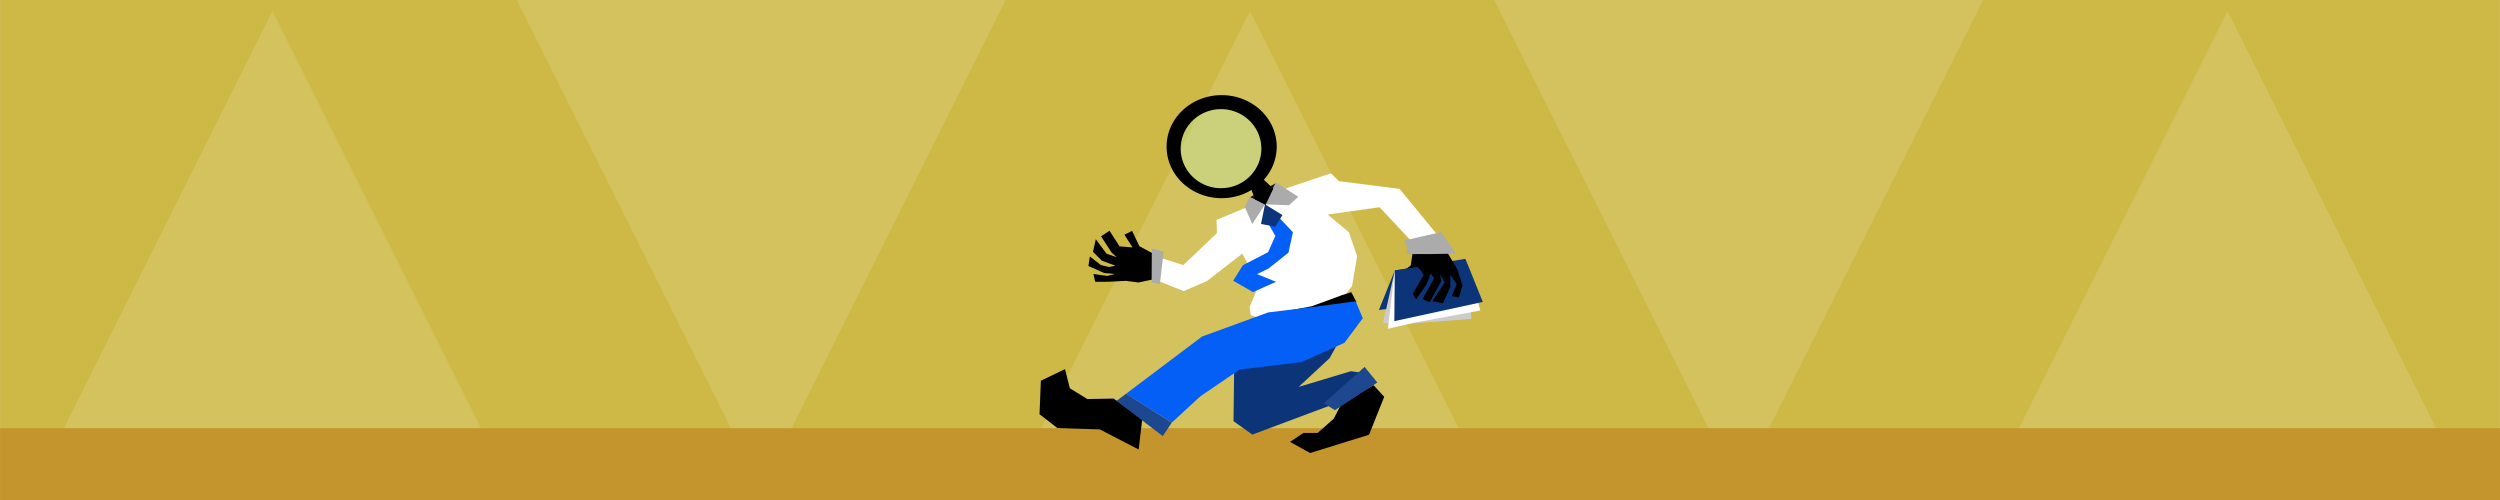 <?xml version="1.0" encoding="UTF-8"?>
<svg width="185.21" height="37.042" version="1.1" viewBox="0 0 49.003 9.801" xmlns="http://www.w3.org/2000/svg" xmlns:cc="http://creativecommons.org/ns#" xmlns:dc="http://purl.org/dc/elements/1.1/" xmlns:rdf="http://www.w3.org/1999/02/22-rdf-syntax-ns#">
 <rect x="1.7484e-7" y="1.7484e-7" width="49.003" height="9.801" fill="#ceb947" style="paint-order:stroke fill markers"/>
 <g fill="#fff" fill-opacity=".129">
  <path d="m14.921 9.581 4.79-9.581h-9.581z" style="paint-order:stroke fill markers"/>
  <path d="m5.34 0.22 4.79 9.581h-9.581z" style="paint-order:stroke fill markers"/>
  <path d="m34.082 9.581 4.79-9.581h-9.581z" style="paint-order:stroke fill markers"/>
  <path d="m24.502 0.22 4.79 9.581h-9.581z" style="paint-order:stroke fill markers"/>
  <path d="m43.663 0.22 4.79 9.581h-9.581z" style="paint-order:stroke fill markers"/>
 </g>
 <rect x="1.7484e-7" y="8.393" width="49.003" height="1.408" fill="#c4952d" style="paint-order:stroke fill markers"/>
 <g transform="matrix(.827 0 0 .827 4.269 1.332)">
  <g stroke-width="1.844">
   <path d="m27.616 6.042 0.281-1.242 0.707 0.126 1.025-0.118 0.083 1.14-1.494 0.112z" fill="#ccc"/>
   <path d="m27.734 6.183 0.163-1.383 0.598 0.146 1.076-0.423 0.353 1.226-1.586 0.292z" fill="#fff"/>
   <path d="m27.897 4.8 1.674-0.277 0.412 1.023-2.097 0.455z" fill="#0c3579"/>
  </g>
  <path d="m22.322 4.494-0.105 0.525 0.675 0.27 0.555-0.24 0.834-0.647 0.263 0.472 0.064 0.43-0.154 0.366 0.029 0.186 0.196 0.077 1.77-0.216 0.435-0.548 0.12-0.705-0.195-0.57-0.503-0.42 1.231-0.173 0.758 0.81 0.645-0.113-0.93-1.133-1.433-0.18-0.195-0.188-1.028 0.345-0.818 0.398-0.863 0.36 0.007 0.315-0.795 0.758z" fill="#fff" stroke-width="1.209"/>
  <g transform="matrix(.056 0 0 .056 20.131 -1.269)" stroke-width="21.525">
   <path d="m39.021 102.63-8.455-4.519-3.064-6.486-3.272 1.601 3.433 5.395-5.49-0.44-4.231-6.61-3.585 2.341 4.488 6.917 2.135 1.936-4.306-1.48-4.544-6.147-1.203 5.345 3.742 3.742 5.776 2.148-2.673 0.535-3.439-0.802-4.726-3.657-0.606 4.045 6.659 2.959 4.492 0.404-3.141 0.826-5.888-0.802 0.741 3.284 5.741-0.01 7.142-0.381 5.453 0.682 6.949-1.47z"/>
   <path d="m146.33 100.23 14.082-0.272 4.754 7.911 2.173 6.898-1.512 5.008-3.024-0.567 2.079-5.103-2.74-3.874 0.095 5.103-3.213 6.898-4.441-0.85 5.197-7.938-1.984-3.591 0.567 3.024-4.914 8.977-3.024-1.323 4.914-8.882-1.417-1.984-1.795 4.63-4.441 6.331-1.417-2.362 4.63-7.938-1.323-1.984-5.575 2.929 0.85 3.213-3.496 0.472-1.89-4.158 5.953-4.536z"/>
   <path d="m31.776 171.3-1.512 12.851-16.442-8.505-17.954-0.567-7.559-5.859 0.567-14.174 10.205-4.914 2.079 8.127 7.37 4.536 11.15-0.189z"/>
   <path d="m116.25 164.49 13.418-7.559 4.536 4.914-6.426 16.064-24.946 7.748-8.504-4.725 5.67-3.78h6.048l6.804-6.048z"/>
  </g>
  <path d="m24.239 6.71 2.409-0.366-0.297 0.536-0.732 0.679 1.236-0.371 0.345 0.048-0.791 0.748-1.889 0.706-0.446-0.318 0.016-1.3z" fill="#0c3579" stroke-width="1.209"/>
  <path d="m26.988 5.548-0.122-0.233-0.218 0.069-0.722 0.265-0.615 0.117 0.621 0.048z" stroke-width="1.209"/>
  <g transform="matrix(.056 0 0 .056 20.131 -1.269)" stroke-width="32.836">
   <path d="m24.973 160.53 32.128-24.19 27.97-10.205 20.033-2.457 17.009-2.268 3.024 7.182-7.748 10.394-18.143 8.127-26.269 3.213-16.631 11.339-12.095 11.15z" fill="#035ff6"/>
   <path d="m24.973 160.53 19.277 12.284-3.78 5.67-19.573-14.927z" fill="#1d488f"/>
   <path d="m125.89 149.19 5.386 6.615-17.954 11.717-4.63-2.929z" fill="#1d488f"/>
   <path d="m85.526 89.268 2.606 4.477-3.074 6.882-10.691 5.546-4.076 6.548 8.352 4.811 9.755-4.343-8.018-3.274 4.811-2.339 8.486-6.749 1.871-8.619-6.147-6.548z" fill="#035ff6"/>
   <path d="m83.748 80.394-1.701 8.316 6.048 1.134 3.024-4.914z" fill="#0c3579"/>
  </g>
  <path d="m24.462 3.065 0.626-0.34-0.255 0.52z" fill="#280b0b" stroke-width="1.209"/>
  <g transform="matrix(.056 0 0 .056 20.131 -1.269)" fill="#ababab" stroke-width="21.525">
   <path d="m88.284 71.134-4.536 9.26 10.111 0.378 3.969-3.591z"/>
   <path d="m83.748 80.394-5.386 8.316-3.118-7.087 1.89-4.441z"/>
   <path d="m35.84 99.104 5.008 1.323-1.606 13.702-3.496-0.661z"/>
   <path d="m143.66 101.43s20.847 0.134 20.713-0.401c-0.134-0.535-6.147-8.887-6.147-8.887l-15.568 3.541 1.27 3.007z"/>
  </g>
  <path d="m23.793 0.644a1.305 1.221 0 0 0-1.305 1.222 1.305 1.221 0 0 0 1.305 1.221 1.305 1.221 0 0 0 1.305-1.221 1.305 1.221 0 0 0-1.305-1.222zm-0.028 0.333a0.955 0.936 0 0 1 0.013 0 0.955 0.936 0 0 1 0.955 0.936 0.955 0.936 0 0 1-0.955 0.936 0.955 0.936 0 0 1-0.955-0.936 0.955 0.936 0 0 1 0.942-0.936z" stroke-width="5.695" style="paint-order:stroke fill markers"/>
  <path d="m24.733 1.913a0.955 0.936 0 0 1-0.955 0.936 0.955 0.936 0 0 1-0.955-0.936 0.955 0.936 0 0 1 0.955-0.936 0.955 0.936 0 0 1 0.955 0.936" fill="#afc" fill-opacity=".253" stroke-width="1.209" style="paint-order:stroke fill markers"/>
  <path d="m24.753 2.611 0.263 0.251-0.182 0.383-0.249-0.128-0.113-0.304z" stroke-width="1.209"/>
  <path d="m27.897 4.8 0.533-0.085 0.1 0.099-0.484 0.62z" fill="#0c3579" stroke-width="1.844"/>
  <path d="m27.897 4.8-0.376 0.935 0.171-0.018z" fill="#0c3579" stroke-width="1.844"/>
 </g>
</svg>
